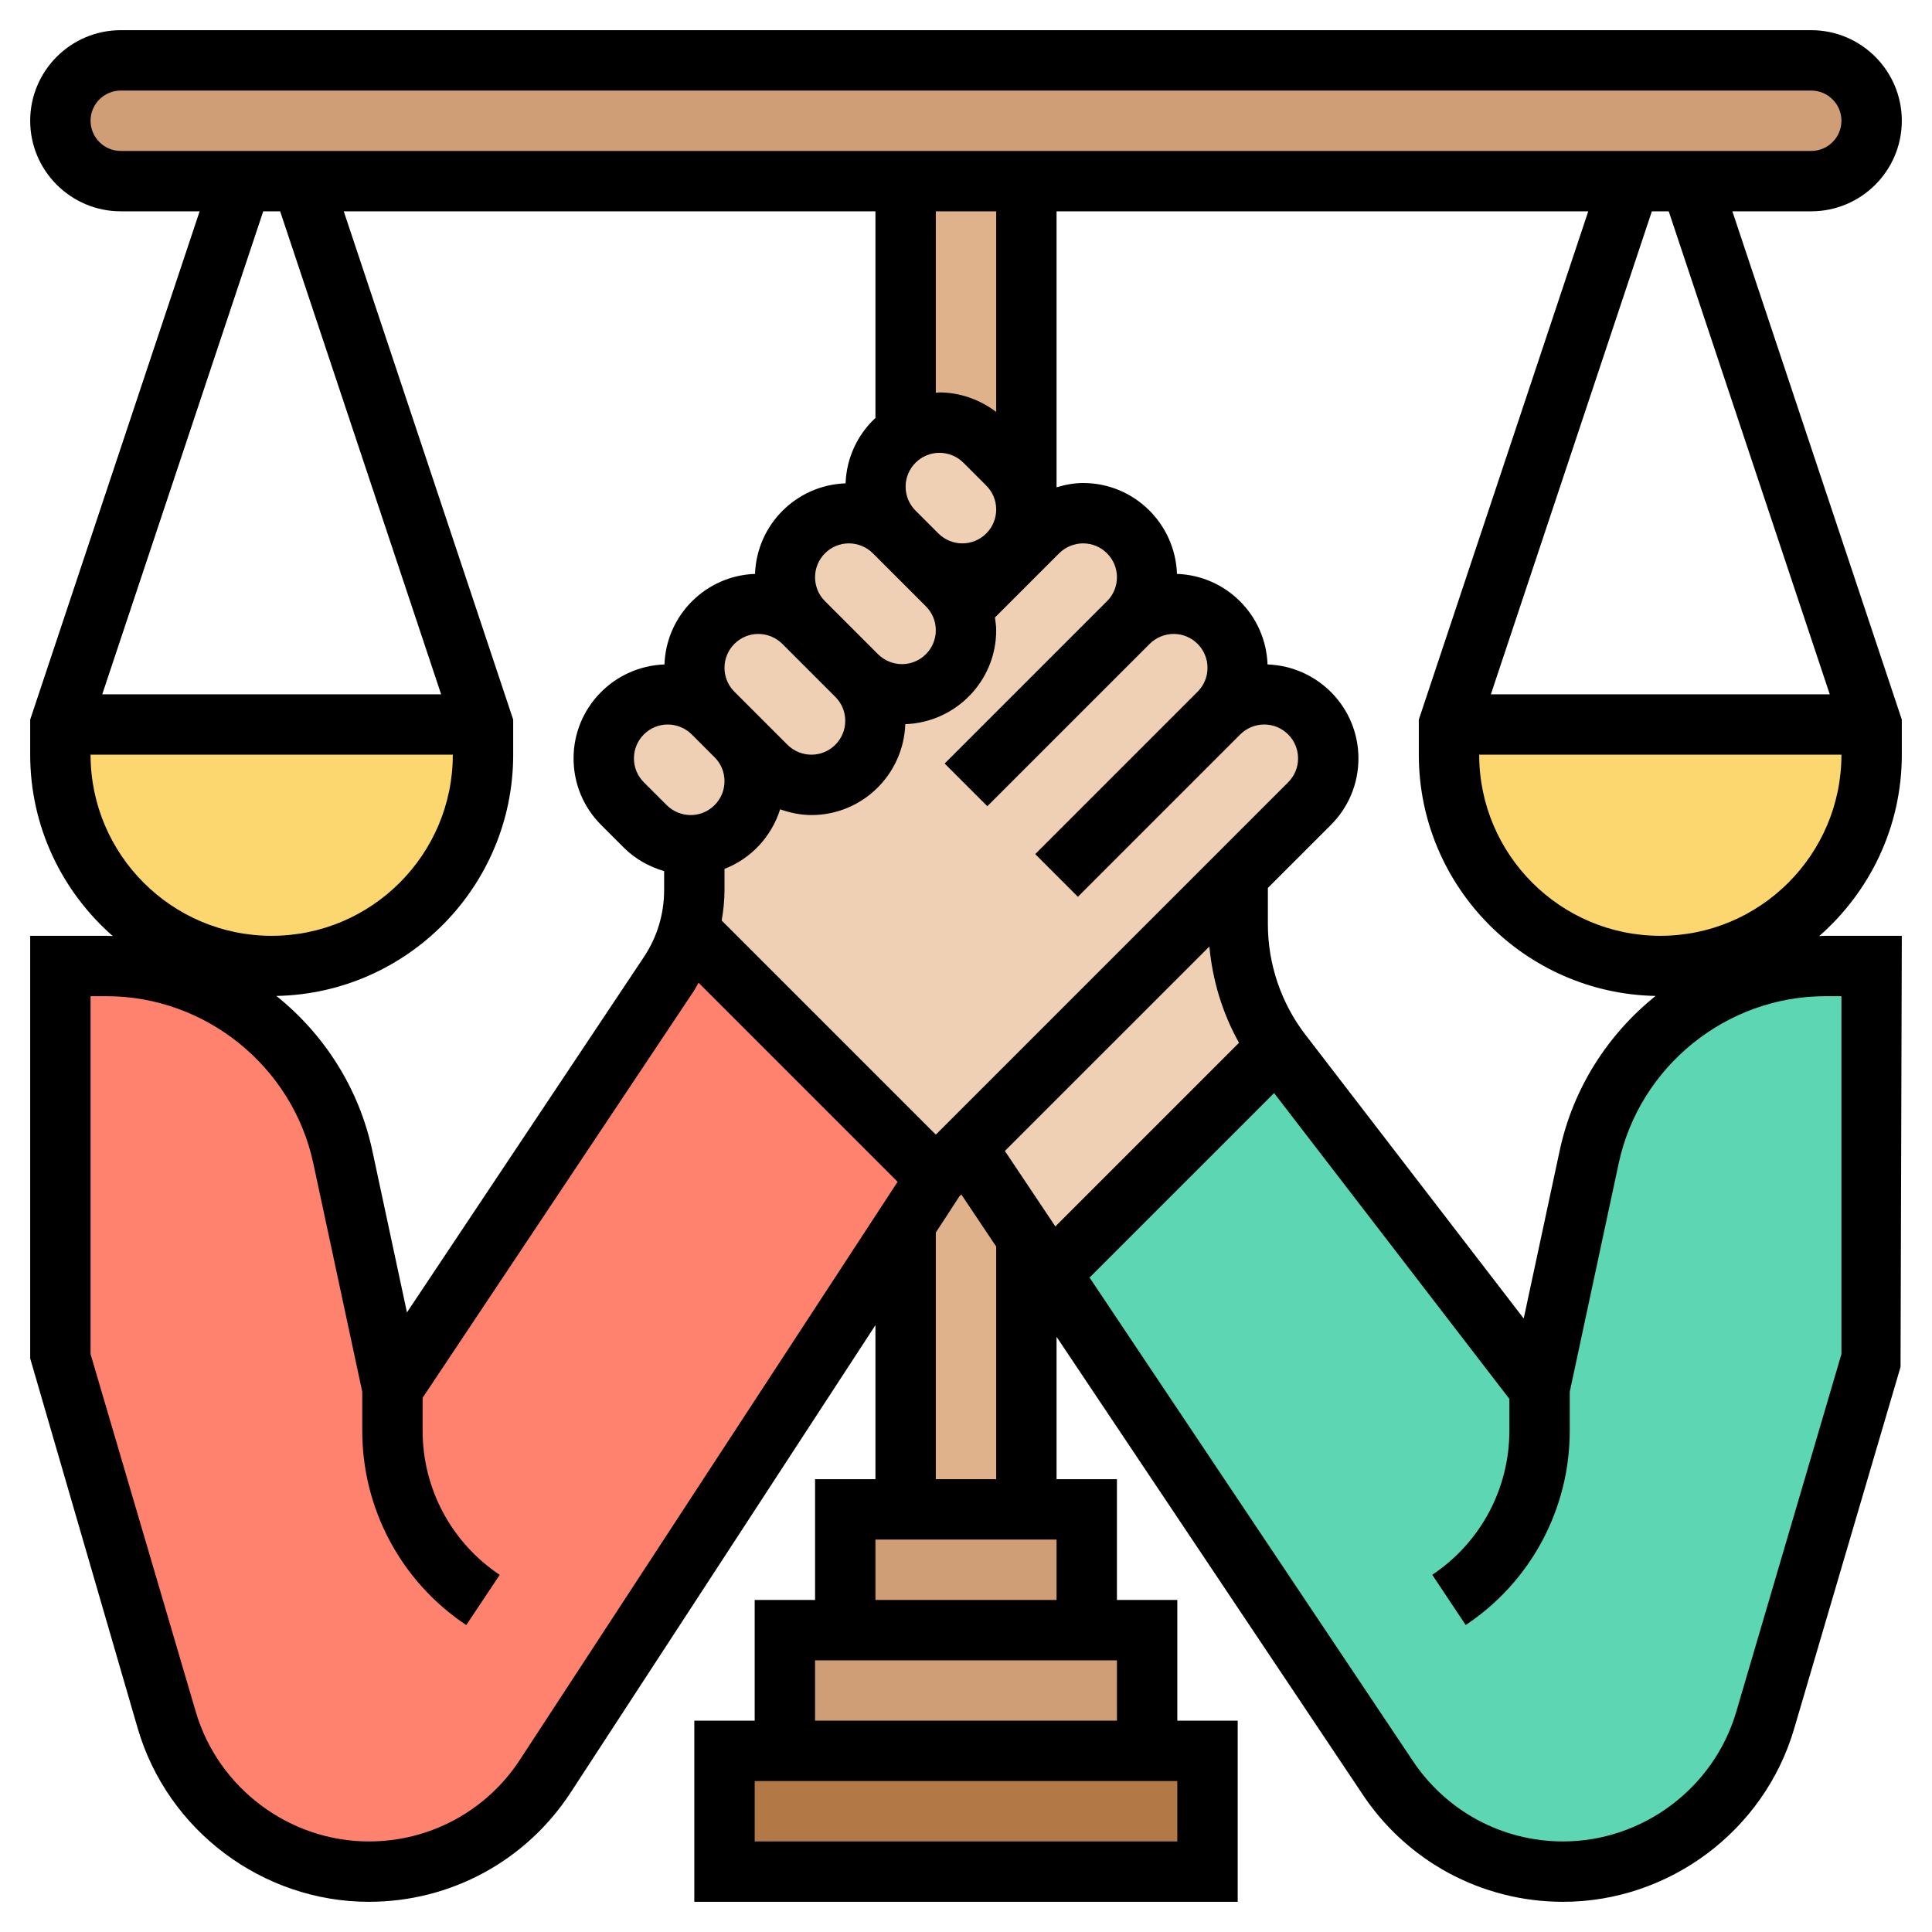 <svg id="_x33_0" enable-background="new 0 0 64 64" height="512" viewBox="0 0 64 64" width="512" xmlns="http://www.w3.org/2000/svg"><g><g><g><path d="m38 54v4h-12v-4h2 8z" fill="#cf9e76"/></g><g><path d="m36 50v4h-8v-4h2 4z" fill="#cf9e76"/></g><g><path d="m40 58v4h-16v-4h2 12z" fill="#b27946"/></g><g><path d="m60 2c1.1 0 2 .9 2 2 0 .55-.22 1.05-.59 1.41-.36.37-.86.59-1.41.59h-4-2-20-4-20-2-4c-1.1 0-2-.9-2-2 0-.55.22-1.05.59-1.41.36-.37.86-.59 1.41-.59z" fill="#cf9e76"/></g><g><path d="m31 39 1-1 2 2.99v9.01h-4v-9.47z" fill="#dfb28b"/></g><g><path d="m34 6v10.88c0-.56-.22-1.1-.62-1.5l-.76-.76c-.4-.4-.94-.62-1.5-.62-.41 0-.79.12-1.12.32v-8.32z" fill="#dfb28b"/></g><g><path d="m16 24v1c0 3.87-3.13 7-7 7l-.77-.05c-1.63-.17-3.08-.9-4.18-2-1.27-1.27-2.05-3.01-2.05-4.95v-1z" fill="#fcd770"/></g><g><path d="m62 24v1c0 3.61-2.72 6.58-6.23 6.95-.25.04-.51.05-.77.05-1.94 0-3.68-.78-4.95-2.05s-2.05-3.01-2.05-4.95v-1z" fill="#fcd770"/></g><g><path d="m13 46 9.16-13.74c.3-.44.52-.93.66-1.44l8.18 8.18-1 1.53-11.94 18.3c-.64.99-1.51 1.78-2.52 2.33-1 .54-2.14.84-3.32.84-3.09 0-5.82-2.04-6.69-5.01l-3.53-11.99v-13h1.53c1.65 0 3.2.51 4.49 1.38 1.66 1.13 2.89 2.87 3.34 4.94z" fill="#ff826e"/></g><g><path d="m51 46 1.64-7.68c.45-2.07 1.68-3.81 3.34-4.94 1.29-.87 2.84-1.38 4.49-1.38h1.53v13l-3.53 11.99c-.87 2.97-3.6 5.01-6.69 5.01-1.18 0-2.32-.3-3.32-.84-1.01-.55-1.88-1.34-2.52-2.33l-11.13-16.64 7.5-7.5c.04.07.09.13.14.2z" fill="#5cd6b3"/></g><g><path d="m42.31 34.69-7.5 7.5-.81-1.2-2-2.99 9-9v1.62c0 1.46.46 2.88 1.31 4.07z" fill="#f0d0b4"/></g><g><path d="m37.38 17.62c.38.38.62.92.62 1.5 0 .56-.22 1.1-.62 1.5.4-.4.94-.62 1.5-.62.58 0 1.12.24 1.5.62s.62.92.62 1.5c0 .56-.22 1.1-.62 1.5.4-.4.94-.62 1.5-.62.58 0 1.12.24 1.5.62s.62.92.62 1.5c0 .56-.22 1.1-.62 1.5l-2.38 2.38-9 9-1 1-8.18-8.18c.12-.43.18-.88.18-1.33v-1.49-.01c.53-.02 1.03-.26 1.38-.61.38-.38.62-.92.62-1.5 0-.56-.22-1.1-.62-1.5l1 1c.4.4.94.62 1.5.62.58 0 1.12-.24 1.5-.62s.62-.92.62-1.5c0-.56-.22-1.1-.62-1.5.4.4.94.62 1.5.62.58 0 1.12-.24 1.5-.62s.62-.92.62-1.5l-.14-.75h.01l2.51-2.51c.4-.4.94-.62 1.5-.62.58 0 1.12.24 1.5.62z" fill="#f0d0b4"/></g><g><path d="m34 16.88c0 .58-.24 1.12-.62 1.5s-.92.62-1.5.62c-.56 0-1.1-.22-1.5-.62l-.76-.76c-.4-.4-.62-.94-.62-1.5 0-.58.24-1.12.62-1.5.11-.11.24-.21.38-.3.33-.2.71-.32 1.12-.32.56 0 1.1.22 1.5.62l.76.76c.4.4.62.94.62 1.5z" fill="#f0d0b4"/></g><g><path d="m31.86 20.13.14.75c0 .58-.24 1.12-.62 1.5s-.92.62-1.5.62c-.56 0-1.1-.22-1.5-.62l-1.76-1.76c-.4-.4-.62-.94-.62-1.5 0-.58.24-1.12.62-1.5s.92-.62 1.5-.62c.56 0 1.1.22 1.5.62l.76.76 1 1c.22.22.38.47.48.75z" fill="#f0d0b4"/></g><g><path d="m28.38 25.38c-.38.38-.92.62-1.5.62-.56 0-1.1-.22-1.5-.62l-1-1-.76-.76c-.4-.4-.62-.94-.62-1.5 0-.58.24-1.12.62-1.5s.92-.62 1.5-.62c.56 0 1.1.22 1.5.62l1.76 1.76c.4.4.62.94.62 1.5 0 .58-.24 1.12-.62 1.5z" fill="#f0d0b4"/></g><g><path d="m24.38 24.38c.4.4.62.94.62 1.5 0 .58-.24 1.12-.62 1.5-.35.35-.85.59-1.38.61l-.12.01c-.56 0-1.1-.22-1.5-.62l-.76-.76c-.4-.4-.62-.94-.62-1.5 0-.58.24-1.12.62-1.5s.92-.62 1.5-.62c.56 0 1.1.22 1.5.62z" fill="#f0d0b4"/></g></g><path d="m60 7c1.654 0 3-1.346 3-3s-1.346-3-3-3h-56c-1.654 0-3 1.346-3 3s1.346 3 3 3h2.613l-5.613 16.838v1.162c0 2.395 1.063 4.542 2.736 6.009-.068-.002-.135-.009-.204-.009h-2.532v14l3.568 12.274c.992 3.372 4.138 5.726 7.653 5.726 2.705 0 5.203-1.353 6.682-3.619l10.097-15.484v5.103h-2v4h-2v4h-2v6h18v-6h-2v-4h-2v-4h-2v-4.716l10.098 15.097c1.478 2.266 3.976 3.619 6.681 3.619 3.515 0 6.661-2.354 7.652-5.726l3.527-11.992.042-14.282h-2.532c-.069 0-.136.007-.204.009 1.673-1.467 2.736-3.614 2.736-6.009v-1.162l-5.613-16.838zm-57-3c0-.551.448-1 1-1h56c.552 0 1 .449 1 1s-.448 1-1 1h-56c-.552 0-1-.449-1-1zm33.672 15.914-5.379 5.379 1.414 1.414 5.379-5.379c.209-.208.498-.328.793-.328.618 0 1.121.503 1.121 1.121 0 .3-.116.581-.328.793l-5.379 5.379 1.414 1.414 5.379-5.379c.209-.208.498-.328.793-.328.618 0 1.121.503 1.121 1.121 0 .3-.116.581-.328.793l-11.672 11.672-7.093-7.093c.057-.331.093-.666.093-1.007v-.703c.88-.341 1.557-1.068 1.843-1.974.332.118.68.191 1.036.191 1.683 0 3.051-1.342 3.11-3.011 1.669-.059 3.011-1.427 3.011-3.11 0-.144-.022-.283-.041-.424l2.127-2.127c.209-.208.498-.328.793-.328.618 0 1.121.503 1.121 1.121 0 .3-.116.581-.328.793zm4.372 14.629-6.084 6.084-1.672-2.5 6.774-6.773c.104 1.119.431 2.208.982 3.189zm-17.044-12.422c0-.618.503-1.121 1.121-1.121.295 0 .584.12.793.328l1.758 1.758c.212.212.328.493.328.793 0 .618-.503 1.121-1.121 1.121-.295 0-.584-.12-.793-.328l-1.758-1.758c-.212-.212-.328-.493-.328-.793zm3-3c0-.618.503-1.121 1.121-1.121.295 0 .584.12.793.328l1.758 1.758c.212.212.328.493.328.793 0 .618-.503 1.121-1.121 1.121-.295 0-.584-.12-.793-.328l-1.758-1.758c-.212-.212-.328-.493-.328-.793zm3-3c0-.618.503-1.121 1.121-1.121.295 0 .584.12.793.328l.758.758c.212.212.328.493.328.793 0 .618-.503 1.121-1.121 1.121-.295 0-.584-.12-.793-.328l-.758-.758c-.212-.212-.328-.493-.328-.793zm-7.879 7.879c.295 0 .584.12.793.328l.758.758c.212.212.328.493.328.793 0 .618-.503 1.121-1.121 1.121-.295 0-.584-.12-.793-.328l-.758-.758c-.212-.212-.328-.493-.328-.793 0-.618.503-1.121 1.121-1.121zm10.879-10.354c-.539-.408-1.199-.646-1.879-.646-.041 0-.08.011-.121.012v-6.012h2zm-23.72-6.646 5.333 16h-11.226l5.333-16zm-6.28 18h12c0 3.309-2.691 6-6 6s-6-2.691-6-6zm14 0v-1.162l-5.613-16.838h17.613v6.845c-.586.546-.958 1.311-.989 2.166-1.631.058-2.942 1.368-3 3-1.631.058-2.942 1.368-3 3-1.669.059-3.011 1.427-3.011 3.11 0 .834.324 1.618.914 2.207l.758.758c.369.369.832.624 1.328.771v.629c0 .792-.232 1.56-.672 2.219l-7.847 11.77-1.148-5.361c-.444-2.072-1.601-3.858-3.177-5.122 4.339-.084 7.844-3.634 7.844-7.992zm.227 33.288c-1.108 1.698-2.979 2.712-5.006 2.712-2.634 0-4.991-1.764-5.734-4.291l-3.487-11.853v-11.856h.532c3.279 0 6.158 2.327 6.846 5.533l1.622 7.572v1.29c0 2.593 1.288 4.999 3.445 6.438l1.109-1.664c-1.599-1.067-2.554-2.852-2.554-4.774v-1.092l8.992-13.488c.056-.084.096-.175.148-.261l6.594 6.595zm21.773 2.712h-14v-2h14zm-12-4v-2h10v2zm2-4v-2h6v2zm4-4h-2v-8.17l.78-1.197.065-.065 1.155 1.726zm28-16v11.856l-3.486 11.854c-.743 2.526-3.101 4.29-5.735 4.29-2.027 0-3.898-1.014-5.013-2.722l-10.673-15.957 6.113-6.112 7.794 10.131v1.054c0 1.922-.955 3.707-2.555 4.773l1.109 1.664c2.158-1.437 3.446-3.844 3.446-6.436v-1.29l1.622-7.571c.688-3.207 3.566-5.534 6.846-5.534zm-9.333 5.114-1.192 5.563-7.231-9.4c-.803-1.043-1.244-2.342-1.244-3.658v-1.205l2.086-2.086c.59-.589.914-1.373.914-2.207 0-1.684-1.342-3.051-3.011-3.11-.058-1.632-1.369-2.942-3-3-.059-1.669-1.427-3.011-3.11-3.011-.3 0-.594.058-.879.143v-9.143h17.613l-5.613 16.838v1.162c0 4.358 3.505 7.908 7.844 7.992-1.576 1.265-2.733 3.05-3.177 5.122zm3.333-7.114c-3.309 0-6-2.691-6-6h12c0 3.309-2.691 6-6 6zm5.613-8h-11.226l5.333-16h.559z"/></g></svg>